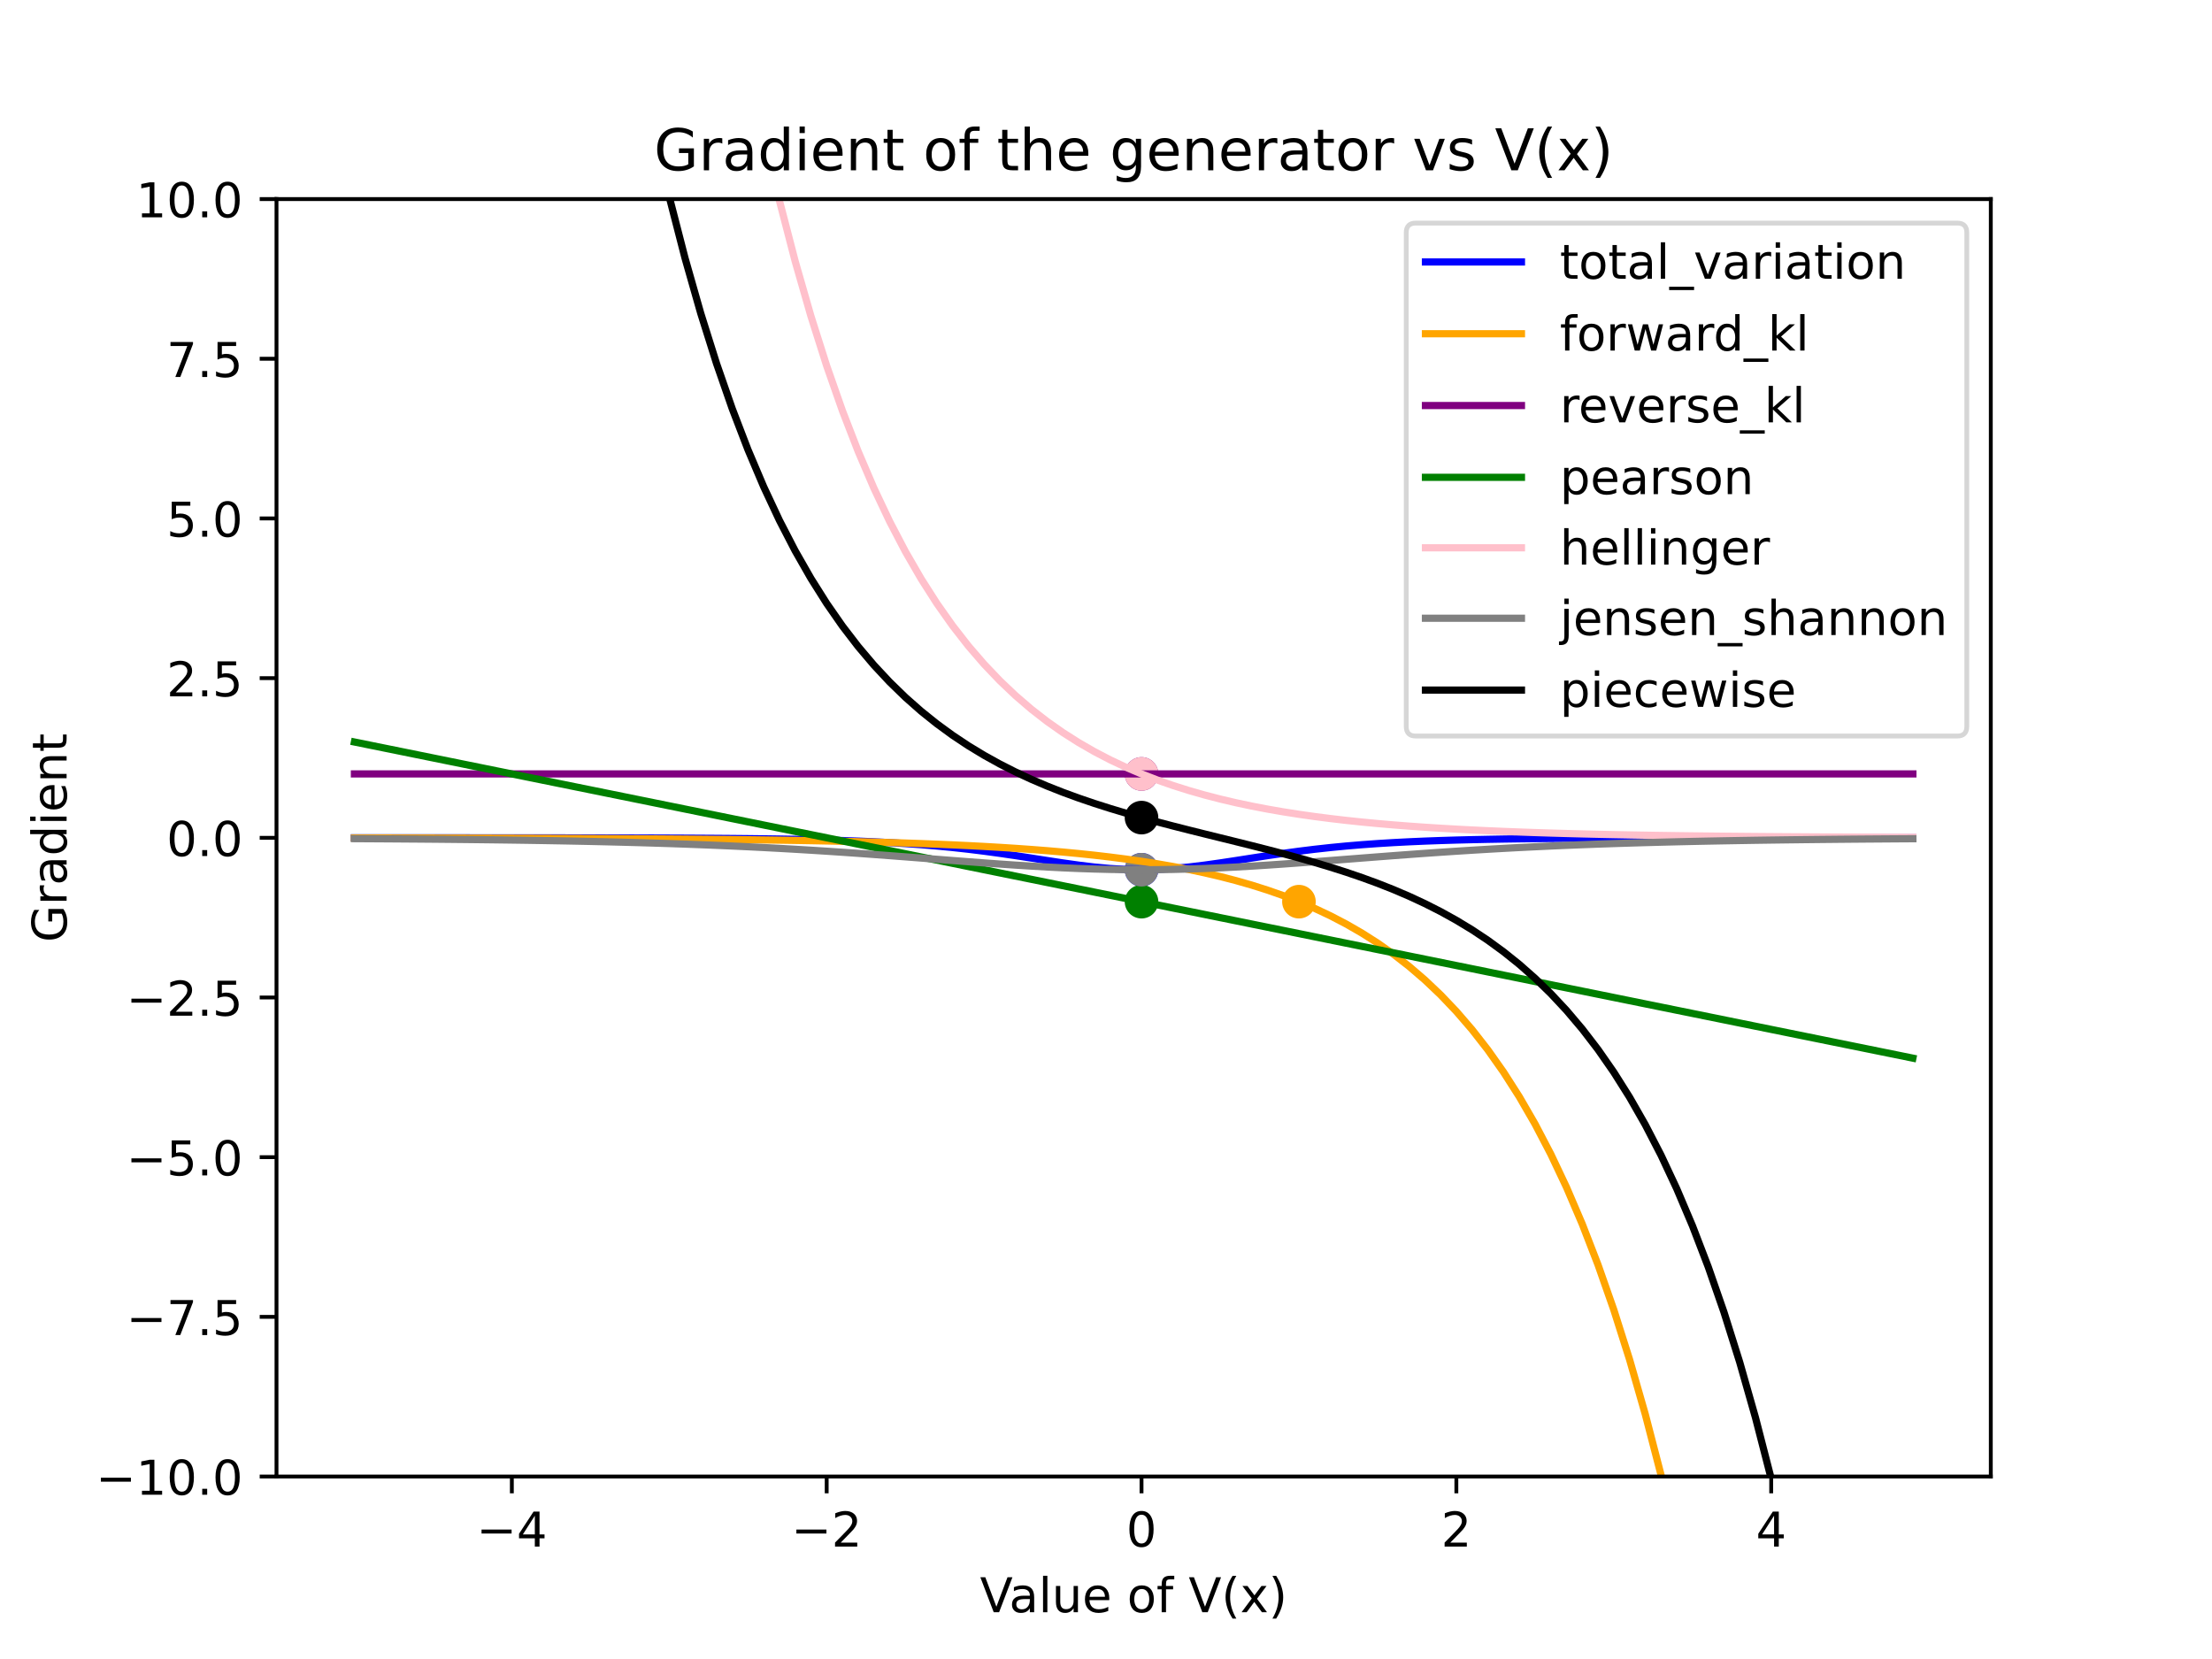 <?xml version="1.0" encoding="utf-8" standalone="no"?>
<!DOCTYPE svg PUBLIC "-//W3C//DTD SVG 1.1//EN"
  "http://www.w3.org/Graphics/SVG/1.1/DTD/svg11.dtd">
<!-- Created with matplotlib (https://matplotlib.org/) -->
<svg height="345.6pt" version="1.1" viewBox="0 0 460.8 345.6" width="460.8pt" xmlns="http://www.w3.org/2000/svg" xmlns:xlink="http://www.w3.org/1999/xlink">
 <defs>
  <style type="text/css">*{stroke-linecap:butt;stroke-linejoin:round;}</style>
 </defs>
 <g id="figure_1">
  <g id="patch_1">
   <path d="M 0 345.6 
L 460.8 345.6 
L 460.8 0 
L 0 0 
z
" style="fill:#ffffff;"/>
  </g>
  <g id="axes_1">
   <g id="patch_2">
    <path d="M 57.6 307.584 
L 414.72 307.584 
L 414.72 41.472 
L 57.6 41.472 
z
" style="fill:#ffffff;"/>
   </g>
   <g id="PathCollection_1">
    <defs>
     <path d="M 0 3 
C 0.796 3 1.559 2.684 2.121 2.121 
C 2.684 1.559 3 0.796 3 0 
C 3 -0.796 2.684 -1.559 2.121 -2.121 
C 1.559 -2.684 0.796 -3 0 -3 
C -0.796 -3 -1.559 -2.684 -2.121 -2.121 
C -2.684 -1.559 -3 -0.796 -3 0 
C -3 0.796 -2.684 1.559 -2.121 2.121 
C -1.559 2.684 -0.796 3 0 3 
z
" id="m83be9d48f9" style="stroke:#0000ff;"/>
    </defs>
    <g clip-path="url(#pe1d9a426d4)">
     <use style="fill:#0000ff;stroke:#0000ff;" x="237.8" xlink:href="#m83be9d48f9" y="181.181"/>
    </g>
   </g>
   <g id="PathCollection_2">
    <defs>
     <path d="M 0 3 
C 0.796 3 1.559 2.684 2.121 2.121 
C 2.684 1.559 3 0.796 3 0 
C 3 -0.796 2.684 -1.559 2.121 -2.121 
C 1.559 -2.684 0.796 -3 0 -3 
C -0.796 -3 -1.559 -2.684 -2.121 -2.121 
C -2.684 -1.559 -3 -0.796 -3 0 
C -3 0.796 -2.684 1.559 -2.121 2.121 
C -1.559 2.684 -0.796 3 0 3 
z
" id="mb6fa2ae5c6" style="stroke:#ffa500;"/>
    </defs>
    <g clip-path="url(#pe1d9a426d4)">
     <use style="fill:#ffa500;stroke:#ffa500;" x="270.593" xlink:href="#mb6fa2ae5c6" y="187.834"/>
    </g>
   </g>
   <g id="PathCollection_3">
    <defs>
     <path d="M 0 3 
C 0.796 3 1.559 2.684 2.121 2.121 
C 2.684 1.559 3 0.796 3 0 
C 3 -0.796 2.684 -1.559 2.121 -2.121 
C 1.559 -2.684 0.796 -3 0 -3 
C -0.796 -3 -1.559 -2.684 -2.121 -2.121 
C -2.684 -1.559 -3 -0.796 -3 0 
C -3 0.796 -2.684 1.559 -2.121 2.121 
C -1.559 2.684 -0.796 3 0 3 
z
" id="m07485fc833" style="stroke:#800080;"/>
    </defs>
    <g clip-path="url(#pe1d9a426d4)">
     <use style="fill:#800080;stroke:#800080;" x="237.8" xlink:href="#m07485fc833" y="161.222"/>
    </g>
   </g>
   <g id="PathCollection_4">
    <defs>
     <path d="M 0 3 
C 0.796 3 1.559 2.684 2.121 2.121 
C 2.684 1.559 3 0.796 3 0 
C 3 -0.796 2.684 -1.559 2.121 -2.121 
C 1.559 -2.684 0.796 -3 0 -3 
C -0.796 -3 -1.559 -2.684 -2.121 -2.121 
C -2.684 -1.559 -3 -0.796 -3 0 
C -3 0.796 -2.684 1.559 -2.121 2.121 
C -1.559 2.684 -0.796 3 0 3 
z
" id="m77c505c5cb" style="stroke:#008000;"/>
    </defs>
    <g clip-path="url(#pe1d9a426d4)">
     <use style="fill:#008000;stroke:#008000;" x="237.8" xlink:href="#m77c505c5cb" y="187.834"/>
    </g>
   </g>
   <g id="PathCollection_5">
    <defs>
     <path d="M 0 3 
C 0.796 3 1.559 2.684 2.121 2.121 
C 2.684 1.559 3 0.796 3 0 
C 3 -0.796 2.684 -1.559 2.121 -2.121 
C 1.559 -2.684 0.796 -3 0 -3 
C -0.796 -3 -1.559 -2.684 -2.121 -2.121 
C -2.684 -1.559 -3 -0.796 -3 0 
C -3 0.796 -2.684 1.559 -2.121 2.121 
C -1.559 2.684 -0.796 3 0 3 
z
" id="me5cc34fbf2" style="stroke:#ffc0cb;"/>
    </defs>
    <g clip-path="url(#pe1d9a426d4)">
     <use style="fill:#ffc0cb;stroke:#ffc0cb;" x="237.8" xlink:href="#me5cc34fbf2" y="161.222"/>
    </g>
   </g>
   <g id="PathCollection_6">
    <defs>
     <path d="M 0 3 
C 0.796 3 1.559 2.684 2.121 2.121 
C 2.684 1.559 3 0.796 3 0 
C 3 -0.796 2.684 -1.559 2.121 -2.121 
C 1.559 -2.684 0.796 -3 0 -3 
C -0.796 -3 -1.559 -2.684 -2.121 -2.121 
C -2.684 -1.559 -3 -0.796 -3 0 
C -3 0.796 -2.684 1.559 -2.121 2.121 
C -1.559 2.684 -0.796 3 0 3 
z
" id="m5d555f913e" style="stroke:#808080;"/>
    </defs>
    <g clip-path="url(#pe1d9a426d4)">
     <use style="fill:#808080;stroke:#808080;" x="237.8" xlink:href="#m5d555f913e" y="181.181"/>
    </g>
   </g>
   <g id="PathCollection_7">
    <defs>
     <path d="M 0 3 
C 0.796 3 1.559 2.684 2.121 2.121 
C 2.684 1.559 3 0.796 3 0 
C 3 -0.796 2.684 -1.559 2.121 -2.121 
C 1.559 -2.684 0.796 -3 0 -3 
C -0.796 -3 -1.559 -2.684 -2.121 -2.121 
C -2.684 -1.559 -3 -0.796 -3 0 
C -3 0.796 -2.684 1.559 -2.121 2.121 
C -1.559 2.684 -0.796 3 0 3 
z
" id="md03f75b740" style="stroke:#000000;"/>
    </defs>
    <g clip-path="url(#pe1d9a426d4)">
     <use style="stroke:#000000;" x="237.8" xlink:href="#md03f75b740" y="170.323"/>
    </g>
   </g>
   <g id="matplotlib.axis_1">
    <g id="xtick_1">
     <g id="line2d_1">
      <defs>
       <path d="M 0 0 
L 0 3.5 
" id="m5b5496ce76" style="stroke:#000000;stroke-width:0.8;"/>
      </defs>
      <g>
       <use style="stroke:#000000;stroke-width:0.8;" x="106.626" xlink:href="#m5b5496ce76" y="307.584"/>
      </g>
     </g>
     <g id="text_1">
      <!-- −4 -->
      <g transform="translate(99.255 322.182)scale(0.1 -0.1)">
       <defs>
        <path d="M 10.594 35.5 
L 73.188 35.5 
L 73.188 27.203 
L 10.594 27.203 
z
" id="DejaVuSans-8722"/>
        <path d="M 37.797 64.312 
L 12.891 25.391 
L 37.797 25.391 
z
M 35.203 72.906 
L 47.609 72.906 
L 47.609 25.391 
L 58.016 25.391 
L 58.016 17.188 
L 47.609 17.188 
L 47.609 0 
L 37.797 0 
L 37.797 17.188 
L 4.891 17.188 
L 4.891 26.703 
z
" id="DejaVuSans-52"/>
       </defs>
       <use xlink:href="#DejaVuSans-8722"/>
       <use x="83.789" xlink:href="#DejaVuSans-52"/>
      </g>
     </g>
    </g>
    <g id="xtick_2">
     <g id="line2d_2">
      <g>
       <use style="stroke:#000000;stroke-width:0.8;" x="172.213" xlink:href="#m5b5496ce76" y="307.584"/>
      </g>
     </g>
     <g id="text_2">
      <!-- −2 -->
      <g transform="translate(164.842 322.182)scale(0.1 -0.1)">
       <defs>
        <path d="M 19.188 8.297 
L 53.609 8.297 
L 53.609 0 
L 7.328 0 
L 7.328 8.297 
Q 12.938 14.109 22.625 23.891 
Q 32.328 33.688 34.812 36.531 
Q 39.547 41.844 41.422 45.531 
Q 43.312 49.219 43.312 52.781 
Q 43.312 58.594 39.234 62.25 
Q 35.156 65.922 28.609 65.922 
Q 23.969 65.922 18.812 64.312 
Q 13.672 62.703 7.812 59.422 
L 7.812 69.391 
Q 13.766 71.781 18.938 73 
Q 24.125 74.219 28.422 74.219 
Q 39.75 74.219 46.484 68.547 
Q 53.219 62.891 53.219 53.422 
Q 53.219 48.922 51.531 44.891 
Q 49.859 40.875 45.406 35.406 
Q 44.188 33.984 37.641 27.219 
Q 31.109 20.453 19.188 8.297 
z
" id="DejaVuSans-50"/>
       </defs>
       <use xlink:href="#DejaVuSans-8722"/>
       <use x="83.789" xlink:href="#DejaVuSans-50"/>
      </g>
     </g>
    </g>
    <g id="xtick_3">
     <g id="line2d_3">
      <g>
       <use style="stroke:#000000;stroke-width:0.8;" x="237.8" xlink:href="#m5b5496ce76" y="307.584"/>
      </g>
     </g>
     <g id="text_3">
      <!-- 0 -->
      <g transform="translate(234.618 322.182)scale(0.1 -0.1)">
       <defs>
        <path d="M 31.781 66.406 
Q 24.172 66.406 20.328 58.906 
Q 16.5 51.422 16.5 36.375 
Q 16.5 21.391 20.328 13.891 
Q 24.172 6.391 31.781 6.391 
Q 39.453 6.391 43.281 13.891 
Q 47.125 21.391 47.125 36.375 
Q 47.125 51.422 43.281 58.906 
Q 39.453 66.406 31.781 66.406 
z
M 31.781 74.219 
Q 44.047 74.219 50.516 64.516 
Q 56.984 54.828 56.984 36.375 
Q 56.984 17.969 50.516 8.266 
Q 44.047 -1.422 31.781 -1.422 
Q 19.531 -1.422 13.062 8.266 
Q 6.594 17.969 6.594 36.375 
Q 6.594 54.828 13.062 64.516 
Q 19.531 74.219 31.781 74.219 
z
" id="DejaVuSans-48"/>
       </defs>
       <use xlink:href="#DejaVuSans-48"/>
      </g>
     </g>
    </g>
    <g id="xtick_4">
     <g id="line2d_4">
      <g>
       <use style="stroke:#000000;stroke-width:0.8;" x="303.386" xlink:href="#m5b5496ce76" y="307.584"/>
      </g>
     </g>
     <g id="text_4">
      <!-- 2 -->
      <g transform="translate(300.205 322.182)scale(0.1 -0.1)">
       <use xlink:href="#DejaVuSans-50"/>
      </g>
     </g>
    </g>
    <g id="xtick_5">
     <g id="line2d_5">
      <g>
       <use style="stroke:#000000;stroke-width:0.8;" x="368.973" xlink:href="#m5b5496ce76" y="307.584"/>
      </g>
     </g>
     <g id="text_5">
      <!-- 4 -->
      <g transform="translate(365.792 322.182)scale(0.1 -0.1)">
       <use xlink:href="#DejaVuSans-52"/>
      </g>
     </g>
    </g>
    <g id="text_6">
     <!-- Value of V(x) -->
     <g transform="translate(204.15 335.861)scale(0.1 -0.1)">
      <defs>
       <path d="M 28.609 0 
L 0.781 72.906 
L 11.078 72.906 
L 34.188 11.531 
L 57.328 72.906 
L 67.578 72.906 
L 39.797 0 
z
" id="DejaVuSans-86"/>
       <path d="M 34.281 27.484 
Q 23.391 27.484 19.188 25 
Q 14.984 22.516 14.984 16.5 
Q 14.984 11.719 18.141 8.906 
Q 21.297 6.109 26.703 6.109 
Q 34.188 6.109 38.703 11.406 
Q 43.219 16.703 43.219 25.484 
L 43.219 27.484 
z
M 52.203 31.203 
L 52.203 0 
L 43.219 0 
L 43.219 8.297 
Q 40.141 3.328 35.547 0.953 
Q 30.953 -1.422 24.312 -1.422 
Q 15.922 -1.422 10.953 3.297 
Q 6 8.016 6 15.922 
Q 6 25.141 12.172 29.828 
Q 18.359 34.516 30.609 34.516 
L 43.219 34.516 
L 43.219 35.406 
Q 43.219 41.609 39.141 45 
Q 35.062 48.391 27.688 48.391 
Q 23 48.391 18.547 47.266 
Q 14.109 46.141 10.016 43.891 
L 10.016 52.203 
Q 14.938 54.109 19.578 55.047 
Q 24.219 56 28.609 56 
Q 40.484 56 46.344 49.844 
Q 52.203 43.703 52.203 31.203 
z
" id="DejaVuSans-97"/>
       <path d="M 9.422 75.984 
L 18.406 75.984 
L 18.406 0 
L 9.422 0 
z
" id="DejaVuSans-108"/>
       <path d="M 8.5 21.578 
L 8.5 54.688 
L 17.484 54.688 
L 17.484 21.922 
Q 17.484 14.156 20.5 10.266 
Q 23.531 6.391 29.594 6.391 
Q 36.859 6.391 41.078 11.031 
Q 45.312 15.672 45.312 23.688 
L 45.312 54.688 
L 54.297 54.688 
L 54.297 0 
L 45.312 0 
L 45.312 8.406 
Q 42.047 3.422 37.719 1 
Q 33.406 -1.422 27.688 -1.422 
Q 18.266 -1.422 13.375 4.438 
Q 8.5 10.297 8.5 21.578 
z
M 31.109 56 
z
" id="DejaVuSans-117"/>
       <path d="M 56.203 29.594 
L 56.203 25.203 
L 14.891 25.203 
Q 15.484 15.922 20.484 11.062 
Q 25.484 6.203 34.422 6.203 
Q 39.594 6.203 44.453 7.469 
Q 49.312 8.734 54.109 11.281 
L 54.109 2.781 
Q 49.266 0.734 44.188 -0.344 
Q 39.109 -1.422 33.891 -1.422 
Q 20.797 -1.422 13.156 6.188 
Q 5.516 13.812 5.516 26.812 
Q 5.516 40.234 12.766 48.109 
Q 20.016 56 32.328 56 
Q 43.359 56 49.781 48.891 
Q 56.203 41.797 56.203 29.594 
z
M 47.219 32.234 
Q 47.125 39.594 43.094 43.984 
Q 39.062 48.391 32.422 48.391 
Q 24.906 48.391 20.391 44.141 
Q 15.875 39.891 15.188 32.172 
z
" id="DejaVuSans-101"/>
       <path id="DejaVuSans-32"/>
       <path d="M 30.609 48.391 
Q 23.391 48.391 19.188 42.75 
Q 14.984 37.109 14.984 27.297 
Q 14.984 17.484 19.156 11.844 
Q 23.344 6.203 30.609 6.203 
Q 37.797 6.203 41.984 11.859 
Q 46.188 17.531 46.188 27.297 
Q 46.188 37.016 41.984 42.703 
Q 37.797 48.391 30.609 48.391 
z
M 30.609 56 
Q 42.328 56 49.016 48.375 
Q 55.719 40.766 55.719 27.297 
Q 55.719 13.875 49.016 6.219 
Q 42.328 -1.422 30.609 -1.422 
Q 18.844 -1.422 12.172 6.219 
Q 5.516 13.875 5.516 27.297 
Q 5.516 40.766 12.172 48.375 
Q 18.844 56 30.609 56 
z
" id="DejaVuSans-111"/>
       <path d="M 37.109 75.984 
L 37.109 68.5 
L 28.516 68.5 
Q 23.688 68.5 21.797 66.547 
Q 19.922 64.594 19.922 59.516 
L 19.922 54.688 
L 34.719 54.688 
L 34.719 47.703 
L 19.922 47.703 
L 19.922 0 
L 10.891 0 
L 10.891 47.703 
L 2.297 47.703 
L 2.297 54.688 
L 10.891 54.688 
L 10.891 58.5 
Q 10.891 67.625 15.141 71.797 
Q 19.391 75.984 28.609 75.984 
z
" id="DejaVuSans-102"/>
       <path d="M 31 75.875 
Q 24.469 64.656 21.281 53.656 
Q 18.109 42.672 18.109 31.391 
Q 18.109 20.125 21.312 9.062 
Q 24.516 -2 31 -13.188 
L 23.188 -13.188 
Q 15.875 -1.703 12.234 9.375 
Q 8.594 20.453 8.594 31.391 
Q 8.594 42.281 12.203 53.312 
Q 15.828 64.359 23.188 75.875 
z
" id="DejaVuSans-40"/>
       <path d="M 54.891 54.688 
L 35.109 28.078 
L 55.906 0 
L 45.312 0 
L 29.391 21.484 
L 13.484 0 
L 2.875 0 
L 24.125 28.609 
L 4.688 54.688 
L 15.281 54.688 
L 29.781 35.203 
L 44.281 54.688 
z
" id="DejaVuSans-120"/>
       <path d="M 8.016 75.875 
L 15.828 75.875 
Q 23.141 64.359 26.781 53.312 
Q 30.422 42.281 30.422 31.391 
Q 30.422 20.453 26.781 9.375 
Q 23.141 -1.703 15.828 -13.188 
L 8.016 -13.188 
Q 14.5 -2 17.703 9.062 
Q 20.906 20.125 20.906 31.391 
Q 20.906 42.672 17.703 53.656 
Q 14.5 64.656 8.016 75.875 
z
" id="DejaVuSans-41"/>
      </defs>
      <use xlink:href="#DejaVuSans-86"/>
      <use x="60.658" xlink:href="#DejaVuSans-97"/>
      <use x="121.938" xlink:href="#DejaVuSans-108"/>
      <use x="149.721" xlink:href="#DejaVuSans-117"/>
      <use x="213.1" xlink:href="#DejaVuSans-101"/>
      <use x="274.623" xlink:href="#DejaVuSans-32"/>
      <use x="306.41" xlink:href="#DejaVuSans-111"/>
      <use x="367.592" xlink:href="#DejaVuSans-102"/>
      <use x="402.797" xlink:href="#DejaVuSans-32"/>
      <use x="434.584" xlink:href="#DejaVuSans-86"/>
      <use x="502.992" xlink:href="#DejaVuSans-40"/>
      <use x="542.006" xlink:href="#DejaVuSans-120"/>
      <use x="601.186" xlink:href="#DejaVuSans-41"/>
     </g>
    </g>
   </g>
   <g id="matplotlib.axis_2">
    <g id="ytick_1">
     <g id="line2d_6">
      <defs>
       <path d="M 0 0 
L -3.5 0 
" id="me08cd7f815" style="stroke:#000000;stroke-width:0.8;"/>
      </defs>
      <g>
       <use style="stroke:#000000;stroke-width:0.8;" x="57.6" xlink:href="#me08cd7f815" y="307.584"/>
      </g>
     </g>
     <g id="text_7">
      <!-- −10.0 -->
      <g transform="translate(19.955 311.383)scale(0.1 -0.1)">
       <defs>
        <path d="M 12.406 8.297 
L 28.516 8.297 
L 28.516 63.922 
L 10.984 60.406 
L 10.984 69.391 
L 28.422 72.906 
L 38.281 72.906 
L 38.281 8.297 
L 54.391 8.297 
L 54.391 0 
L 12.406 0 
z
" id="DejaVuSans-49"/>
        <path d="M 10.688 12.406 
L 21 12.406 
L 21 0 
L 10.688 0 
z
" id="DejaVuSans-46"/>
       </defs>
       <use xlink:href="#DejaVuSans-8722"/>
       <use x="83.789" xlink:href="#DejaVuSans-49"/>
       <use x="147.412" xlink:href="#DejaVuSans-48"/>
       <use x="211.035" xlink:href="#DejaVuSans-46"/>
       <use x="242.822" xlink:href="#DejaVuSans-48"/>
      </g>
     </g>
    </g>
    <g id="ytick_2">
     <g id="line2d_7">
      <g>
       <use style="stroke:#000000;stroke-width:0.8;" x="57.6" xlink:href="#me08cd7f815" y="274.32"/>
      </g>
     </g>
     <g id="text_8">
      <!-- −7.5 -->
      <g transform="translate(26.317 278.119)scale(0.1 -0.1)">
       <defs>
        <path d="M 8.203 72.906 
L 55.078 72.906 
L 55.078 68.703 
L 28.609 0 
L 18.312 0 
L 43.219 64.594 
L 8.203 64.594 
z
" id="DejaVuSans-55"/>
        <path d="M 10.797 72.906 
L 49.516 72.906 
L 49.516 64.594 
L 19.828 64.594 
L 19.828 46.734 
Q 21.969 47.469 24.109 47.828 
Q 26.266 48.188 28.422 48.188 
Q 40.625 48.188 47.75 41.5 
Q 54.891 34.812 54.891 23.391 
Q 54.891 11.625 47.562 5.094 
Q 40.234 -1.422 26.906 -1.422 
Q 22.312 -1.422 17.547 -0.641 
Q 12.797 0.141 7.719 1.703 
L 7.719 11.625 
Q 12.109 9.234 16.797 8.062 
Q 21.484 6.891 26.703 6.891 
Q 35.156 6.891 40.078 11.328 
Q 45.016 15.766 45.016 23.391 
Q 45.016 31 40.078 35.438 
Q 35.156 39.891 26.703 39.891 
Q 22.75 39.891 18.812 39.016 
Q 14.891 38.141 10.797 36.281 
z
" id="DejaVuSans-53"/>
       </defs>
       <use xlink:href="#DejaVuSans-8722"/>
       <use x="83.789" xlink:href="#DejaVuSans-55"/>
       <use x="147.412" xlink:href="#DejaVuSans-46"/>
       <use x="179.199" xlink:href="#DejaVuSans-53"/>
      </g>
     </g>
    </g>
    <g id="ytick_3">
     <g id="line2d_8">
      <g>
       <use style="stroke:#000000;stroke-width:0.8;" x="57.6" xlink:href="#me08cd7f815" y="241.056"/>
      </g>
     </g>
     <g id="text_9">
      <!-- −5.0 -->
      <g transform="translate(26.317 244.855)scale(0.1 -0.1)">
       <use xlink:href="#DejaVuSans-8722"/>
       <use x="83.789" xlink:href="#DejaVuSans-53"/>
       <use x="147.412" xlink:href="#DejaVuSans-46"/>
       <use x="179.199" xlink:href="#DejaVuSans-48"/>
      </g>
     </g>
    </g>
    <g id="ytick_4">
     <g id="line2d_9">
      <g>
       <use style="stroke:#000000;stroke-width:0.8;" x="57.6" xlink:href="#me08cd7f815" y="207.792"/>
      </g>
     </g>
     <g id="text_10">
      <!-- −2.5 -->
      <g transform="translate(26.317 211.591)scale(0.1 -0.1)">
       <use xlink:href="#DejaVuSans-8722"/>
       <use x="83.789" xlink:href="#DejaVuSans-50"/>
       <use x="147.412" xlink:href="#DejaVuSans-46"/>
       <use x="179.199" xlink:href="#DejaVuSans-53"/>
      </g>
     </g>
    </g>
    <g id="ytick_5">
     <g id="line2d_10">
      <g>
       <use style="stroke:#000000;stroke-width:0.8;" x="57.6" xlink:href="#me08cd7f815" y="174.528"/>
      </g>
     </g>
     <g id="text_11">
      <!-- 0.0 -->
      <g transform="translate(34.697 178.327)scale(0.1 -0.1)">
       <use xlink:href="#DejaVuSans-48"/>
       <use x="63.623" xlink:href="#DejaVuSans-46"/>
       <use x="95.41" xlink:href="#DejaVuSans-48"/>
      </g>
     </g>
    </g>
    <g id="ytick_6">
     <g id="line2d_11">
      <g>
       <use style="stroke:#000000;stroke-width:0.8;" x="57.6" xlink:href="#me08cd7f815" y="141.264"/>
      </g>
     </g>
     <g id="text_12">
      <!-- 2.5 -->
      <g transform="translate(34.697 145.063)scale(0.1 -0.1)">
       <use xlink:href="#DejaVuSans-50"/>
       <use x="63.623" xlink:href="#DejaVuSans-46"/>
       <use x="95.41" xlink:href="#DejaVuSans-53"/>
      </g>
     </g>
    </g>
    <g id="ytick_7">
     <g id="line2d_12">
      <g>
       <use style="stroke:#000000;stroke-width:0.8;" x="57.6" xlink:href="#me08cd7f815" y="108"/>
      </g>
     </g>
     <g id="text_13">
      <!-- 5.0 -->
      <g transform="translate(34.697 111.799)scale(0.1 -0.1)">
       <use xlink:href="#DejaVuSans-53"/>
       <use x="63.623" xlink:href="#DejaVuSans-46"/>
       <use x="95.41" xlink:href="#DejaVuSans-48"/>
      </g>
     </g>
    </g>
    <g id="ytick_8">
     <g id="line2d_13">
      <g>
       <use style="stroke:#000000;stroke-width:0.8;" x="57.6" xlink:href="#me08cd7f815" y="74.736"/>
      </g>
     </g>
     <g id="text_14">
      <!-- 7.5 -->
      <g transform="translate(34.697 78.535)scale(0.1 -0.1)">
       <use xlink:href="#DejaVuSans-55"/>
       <use x="63.623" xlink:href="#DejaVuSans-46"/>
       <use x="95.41" xlink:href="#DejaVuSans-53"/>
      </g>
     </g>
    </g>
    <g id="ytick_9">
     <g id="line2d_14">
      <g>
       <use style="stroke:#000000;stroke-width:0.8;" x="57.6" xlink:href="#me08cd7f815" y="41.472"/>
      </g>
     </g>
     <g id="text_15">
      <!-- 10.0 -->
      <g transform="translate(28.334 45.271)scale(0.1 -0.1)">
       <use xlink:href="#DejaVuSans-49"/>
       <use x="63.623" xlink:href="#DejaVuSans-48"/>
       <use x="127.246" xlink:href="#DejaVuSans-46"/>
       <use x="159.033" xlink:href="#DejaVuSans-48"/>
      </g>
     </g>
    </g>
    <g id="text_16">
     <!-- Gradient -->
     <g transform="translate(13.875 196.291)rotate(-90)scale(0.1 -0.1)">
      <defs>
       <path d="M 59.516 10.406 
L 59.516 29.984 
L 43.406 29.984 
L 43.406 38.094 
L 69.281 38.094 
L 69.281 6.781 
Q 63.578 2.734 56.688 0.656 
Q 49.812 -1.422 42 -1.422 
Q 24.906 -1.422 15.25 8.562 
Q 5.609 18.562 5.609 36.375 
Q 5.609 54.25 15.25 64.234 
Q 24.906 74.219 42 74.219 
Q 49.125 74.219 55.547 72.453 
Q 61.969 70.703 67.391 67.281 
L 67.391 56.781 
Q 61.922 61.422 55.766 63.766 
Q 49.609 66.109 42.828 66.109 
Q 29.438 66.109 22.719 58.641 
Q 16.016 51.172 16.016 36.375 
Q 16.016 21.625 22.719 14.156 
Q 29.438 6.688 42.828 6.688 
Q 48.047 6.688 52.141 7.594 
Q 56.25 8.5 59.516 10.406 
z
" id="DejaVuSans-71"/>
       <path d="M 41.109 46.297 
Q 39.594 47.172 37.812 47.578 
Q 36.031 48 33.891 48 
Q 26.266 48 22.188 43.047 
Q 18.109 38.094 18.109 28.812 
L 18.109 0 
L 9.078 0 
L 9.078 54.688 
L 18.109 54.688 
L 18.109 46.188 
Q 20.953 51.172 25.484 53.578 
Q 30.031 56 36.531 56 
Q 37.453 56 38.578 55.875 
Q 39.703 55.766 41.062 55.516 
z
" id="DejaVuSans-114"/>
       <path d="M 45.406 46.391 
L 45.406 75.984 
L 54.391 75.984 
L 54.391 0 
L 45.406 0 
L 45.406 8.203 
Q 42.578 3.328 38.25 0.953 
Q 33.938 -1.422 27.875 -1.422 
Q 17.969 -1.422 11.734 6.484 
Q 5.516 14.406 5.516 27.297 
Q 5.516 40.188 11.734 48.094 
Q 17.969 56 27.875 56 
Q 33.938 56 38.25 53.625 
Q 42.578 51.266 45.406 46.391 
z
M 14.797 27.297 
Q 14.797 17.391 18.875 11.75 
Q 22.953 6.109 30.078 6.109 
Q 37.203 6.109 41.297 11.75 
Q 45.406 17.391 45.406 27.297 
Q 45.406 37.203 41.297 42.844 
Q 37.203 48.484 30.078 48.484 
Q 22.953 48.484 18.875 42.844 
Q 14.797 37.203 14.797 27.297 
z
" id="DejaVuSans-100"/>
       <path d="M 9.422 54.688 
L 18.406 54.688 
L 18.406 0 
L 9.422 0 
z
M 9.422 75.984 
L 18.406 75.984 
L 18.406 64.594 
L 9.422 64.594 
z
" id="DejaVuSans-105"/>
       <path d="M 54.891 33.016 
L 54.891 0 
L 45.906 0 
L 45.906 32.719 
Q 45.906 40.484 42.875 44.328 
Q 39.844 48.188 33.797 48.188 
Q 26.516 48.188 22.312 43.547 
Q 18.109 38.922 18.109 30.906 
L 18.109 0 
L 9.078 0 
L 9.078 54.688 
L 18.109 54.688 
L 18.109 46.188 
Q 21.344 51.125 25.703 53.562 
Q 30.078 56 35.797 56 
Q 45.219 56 50.047 50.172 
Q 54.891 44.344 54.891 33.016 
z
" id="DejaVuSans-110"/>
       <path d="M 18.312 70.219 
L 18.312 54.688 
L 36.812 54.688 
L 36.812 47.703 
L 18.312 47.703 
L 18.312 18.016 
Q 18.312 11.328 20.141 9.422 
Q 21.969 7.516 27.594 7.516 
L 36.812 7.516 
L 36.812 0 
L 27.594 0 
Q 17.188 0 13.234 3.875 
Q 9.281 7.766 9.281 18.016 
L 9.281 47.703 
L 2.688 47.703 
L 2.688 54.688 
L 9.281 54.688 
L 9.281 70.219 
z
" id="DejaVuSans-116"/>
      </defs>
      <use xlink:href="#DejaVuSans-71"/>
      <use x="77.49" xlink:href="#DejaVuSans-114"/>
      <use x="118.604" xlink:href="#DejaVuSans-97"/>
      <use x="179.883" xlink:href="#DejaVuSans-100"/>
      <use x="243.359" xlink:href="#DejaVuSans-105"/>
      <use x="271.143" xlink:href="#DejaVuSans-101"/>
      <use x="332.666" xlink:href="#DejaVuSans-110"/>
      <use x="396.045" xlink:href="#DejaVuSans-116"/>
     </g>
    </g>
   </g>
   <g id="line2d_15">
    <path clip-path="url(#pe1d9a426d4)" d="M 73.833 174.529 
L 77.112 174.529 
L 80.391 174.53 
L 83.671 174.53 
L 86.95 174.531 
L 90.229 174.531 
L 93.509 174.532 
L 96.788 174.533 
L 100.067 174.534 
L 103.347 174.535 
L 106.626 174.537 
L 109.905 174.539 
L 113.185 174.541 
L 116.464 174.544 
L 119.743 174.548 
L 123.023 174.552 
L 126.302 174.558 
L 129.581 174.564 
L 132.861 174.572 
L 136.14 174.582 
L 139.42 174.594 
L 142.699 174.608 
L 145.978 174.626 
L 149.258 174.647 
L 152.537 174.673 
L 155.816 174.705 
L 159.096 174.743 
L 162.375 174.79 
L 165.654 174.847 
L 168.934 174.915 
L 172.213 174.998 
L 175.492 175.098 
L 178.772 175.217 
L 182.051 175.36 
L 185.33 175.529 
L 188.61 175.73 
L 191.889 175.966 
L 195.168 176.241 
L 198.448 176.557 
L 201.727 176.918 
L 205.006 177.322 
L 208.286 177.767 
L 211.565 178.247 
L 214.844 178.751 
L 218.124 179.262 
L 221.403 179.76 
L 224.682 180.22 
L 227.962 180.616 
L 231.241 180.922 
L 234.52 181.115 
L 237.8 181.181 
L 241.079 181.115 
L 244.358 180.922 
L 247.638 180.616 
L 250.917 180.22 
L 254.196 179.76 
L 257.476 179.262 
L 260.755 178.751 
L 264.034 178.247 
L 267.314 177.767 
L 270.593 177.322 
L 273.872 176.918 
L 277.152 176.557 
L 280.431 176.241 
L 283.71 175.966 
L 286.99 175.73 
L 290.269 175.529 
L 293.548 175.36 
L 296.828 175.217 
L 300.107 175.098 
L 303.386 174.998 
L 306.666 174.915 
L 309.945 174.847 
L 313.224 174.79 
L 316.504 174.743 
L 319.783 174.705 
L 323.062 174.673 
L 326.342 174.647 
L 329.621 174.626 
L 332.9 174.608 
L 336.18 174.594 
L 339.459 174.582 
L 342.739 174.572 
L 346.018 174.564 
L 349.297 174.558 
L 352.577 174.552 
L 355.856 174.548 
L 359.135 174.544 
L 362.415 174.541 
L 365.694 174.539 
L 368.973 174.537 
L 372.253 174.535 
L 375.532 174.534 
L 378.811 174.533 
L 382.091 174.532 
L 385.37 174.531 
L 388.649 174.531 
L 391.929 174.53 
L 395.208 174.53 
L 398.487 174.529 
" style="fill:none;stroke:#0000ff;stroke-linecap:square;stroke-width:1.5;"/>
   </g>
   <g id="line2d_16">
    <path clip-path="url(#pe1d9a426d4)" d="M 73.833 174.561 
L 77.112 174.564 
L 80.391 174.568 
L 83.671 174.573 
L 86.95 174.577 
L 90.229 174.582 
L 93.509 174.588 
L 96.788 174.594 
L 100.067 174.601 
L 103.347 174.609 
L 106.626 174.618 
L 109.905 174.627 
L 113.185 174.638 
L 116.464 174.649 
L 119.743 174.662 
L 123.023 174.676 
L 126.302 174.691 
L 129.581 174.709 
L 132.861 174.728 
L 136.14 174.749 
L 139.42 174.772 
L 142.699 174.797 
L 145.978 174.826 
L 149.258 174.857 
L 152.537 174.892 
L 155.816 174.93 
L 159.096 174.972 
L 162.375 175.019 
L 165.654 175.07 
L 168.934 175.127 
L 172.213 175.19 
L 175.492 175.26 
L 178.772 175.337 
L 182.051 175.422 
L 185.33 175.516 
L 188.61 175.62 
L 191.889 175.735 
L 195.168 175.862 
L 198.448 176.002 
L 201.727 176.157 
L 205.006 176.329 
L 208.286 176.518 
L 211.565 176.727 
L 214.844 176.959 
L 218.124 177.214 
L 221.403 177.497 
L 224.682 177.809 
L 227.962 178.154 
L 231.241 178.536 
L 234.52 178.957 
L 237.8 179.423 
L 241.079 179.938 
L 244.358 180.507 
L 247.638 181.135 
L 250.917 181.83 
L 254.196 182.598 
L 257.476 183.447 
L 260.755 184.385 
L 264.034 185.422 
L 267.314 186.567 
L 270.593 187.834 
L 273.872 189.233 
L 277.152 190.779 
L 280.431 192.489 
L 283.71 194.378 
L 286.99 196.465 
L 290.269 198.772 
L 293.548 201.322 
L 296.828 204.14 
L 300.107 207.254 
L 303.386 210.696 
L 306.666 214.5 
L 309.945 218.704 
L 313.224 223.35 
L 316.504 228.485 
L 319.783 234.16 
L 323.062 240.431 
L 326.342 247.362 
L 329.621 255.022 
L 332.9 263.488 
L 336.18 272.844 
L 339.459 283.184 
L 342.739 294.611 
L 346.018 307.24 
L 349.297 321.198 
L 352.577 336.623 
L 354.496 346.6 
" style="fill:none;stroke:#ffa500;stroke-linecap:square;stroke-width:1.5;"/>
   </g>
   <g id="line2d_17">
    <path clip-path="url(#pe1d9a426d4)" d="M 73.833 161.222 
L 77.112 161.222 
L 80.391 161.222 
L 83.671 161.222 
L 86.95 161.222 
L 90.229 161.222 
L 93.509 161.222 
L 96.788 161.222 
L 100.067 161.222 
L 103.347 161.222 
L 106.626 161.222 
L 109.905 161.222 
L 113.185 161.222 
L 116.464 161.222 
L 119.743 161.222 
L 123.023 161.222 
L 126.302 161.222 
L 129.581 161.222 
L 132.861 161.222 
L 136.14 161.222 
L 139.42 161.222 
L 142.699 161.222 
L 145.978 161.222 
L 149.258 161.222 
L 152.537 161.222 
L 155.816 161.222 
L 159.096 161.222 
L 162.375 161.222 
L 165.654 161.222 
L 168.934 161.222 
L 172.213 161.222 
L 175.492 161.222 
L 178.772 161.222 
L 182.051 161.222 
L 185.33 161.222 
L 188.61 161.222 
L 191.889 161.222 
L 195.168 161.222 
L 198.448 161.222 
L 201.727 161.222 
L 205.006 161.222 
L 208.286 161.222 
L 211.565 161.222 
L 214.844 161.222 
L 218.124 161.222 
L 221.403 161.222 
L 224.682 161.222 
L 227.962 161.222 
L 231.241 161.222 
L 234.52 161.222 
L 237.8 161.222 
L 241.079 161.222 
L 244.358 161.222 
L 247.638 161.222 
L 250.917 161.222 
L 254.196 161.222 
L 257.476 161.222 
L 260.755 161.222 
L 264.034 161.222 
L 267.314 161.222 
L 270.593 161.222 
L 273.872 161.222 
L 277.152 161.222 
L 280.431 161.222 
L 283.71 161.222 
L 286.99 161.222 
L 290.269 161.222 
L 293.548 161.222 
L 296.828 161.222 
L 300.107 161.222 
L 303.386 161.222 
L 306.666 161.222 
L 309.945 161.222 
L 313.224 161.222 
L 316.504 161.222 
L 319.783 161.222 
L 323.062 161.222 
L 326.342 161.222 
L 329.621 161.222 
L 332.9 161.222 
L 336.18 161.222 
L 339.459 161.222 
L 342.739 161.222 
L 346.018 161.222 
L 349.297 161.222 
L 352.577 161.222 
L 355.856 161.222 
L 359.135 161.222 
L 362.415 161.222 
L 365.694 161.222 
L 368.973 161.222 
L 372.253 161.222 
L 375.532 161.222 
L 378.811 161.222 
L 382.091 161.222 
L 385.37 161.222 
L 388.649 161.222 
L 391.929 161.222 
L 395.208 161.222 
L 398.487 161.222 
" style="fill:none;stroke:#800080;stroke-linecap:square;stroke-width:1.5;"/>
   </g>
   <g id="line2d_18">
    <path clip-path="url(#pe1d9a426d4)" d="M 73.833 154.57 
L 77.112 155.235 
L 80.391 155.9 
L 83.671 156.565 
L 86.95 157.231 
L 90.229 157.896 
L 93.509 158.561 
L 96.788 159.227 
L 100.067 159.892 
L 103.347 160.557 
L 106.626 161.222 
L 109.905 161.888 
L 113.185 162.553 
L 116.464 163.218 
L 119.743 163.884 
L 123.023 164.549 
L 126.302 165.214 
L 129.581 165.879 
L 132.861 166.545 
L 136.14 167.21 
L 139.42 167.875 
L 142.699 168.54 
L 145.978 169.206 
L 149.258 169.871 
L 152.537 170.536 
L 155.816 171.202 
L 159.096 171.867 
L 162.375 172.532 
L 165.654 173.197 
L 168.934 173.863 
L 172.213 174.528 
L 175.492 175.193 
L 178.772 175.859 
L 182.051 176.524 
L 185.33 177.189 
L 188.61 177.854 
L 191.889 178.52 
L 195.168 179.185 
L 198.448 179.85 
L 201.727 180.516 
L 205.006 181.181 
L 208.286 181.846 
L 211.565 182.511 
L 214.844 183.177 
L 218.124 183.842 
L 221.403 184.507 
L 224.682 185.172 
L 227.962 185.838 
L 231.241 186.503 
L 234.52 187.168 
L 237.8 187.834 
L 241.079 188.499 
L 244.358 189.164 
L 247.638 189.829 
L 250.917 190.495 
L 254.196 191.16 
L 257.476 191.825 
L 260.755 192.491 
L 264.034 193.156 
L 267.314 193.821 
L 270.593 194.486 
L 273.872 195.152 
L 277.152 195.817 
L 280.431 196.482 
L 283.71 197.148 
L 286.99 197.813 
L 290.269 198.478 
L 293.548 199.143 
L 296.828 199.809 
L 300.107 200.474 
L 303.386 201.139 
L 306.666 201.804 
L 309.945 202.47 
L 313.224 203.135 
L 316.504 203.8 
L 319.783 204.466 
L 323.062 205.131 
L 326.342 205.796 
L 329.621 206.461 
L 332.9 207.127 
L 336.18 207.792 
L 339.459 208.457 
L 342.739 209.123 
L 346.018 209.788 
L 349.297 210.453 
L 352.577 211.118 
L 355.856 211.784 
L 359.135 212.449 
L 362.415 213.114 
L 365.694 213.78 
L 368.973 214.445 
L 372.253 215.11 
L 375.532 215.775 
L 378.811 216.441 
L 382.091 217.106 
L 385.37 217.771 
L 388.649 218.436 
L 391.929 219.102 
L 395.208 219.767 
L 398.487 220.432 
" style="fill:none;stroke:#008000;stroke-linecap:square;stroke-width:1.5;"/>
   </g>
   <g id="line2d_19">
    <path clip-path="url(#pe1d9a426d4)" d="M 153.232 -1 
L 155.816 12.433 
L 159.096 27.858 
L 162.375 41.816 
L 165.654 54.445 
L 168.934 65.872 
L 172.213 76.212 
L 175.492 85.568 
L 178.772 94.034 
L 182.051 101.694 
L 185.33 108.625 
L 188.61 114.896 
L 191.889 120.571 
L 195.168 125.706 
L 198.448 130.352 
L 201.727 134.556 
L 205.006 138.36 
L 208.286 141.802 
L 211.565 144.916 
L 214.844 147.734 
L 218.124 150.284 
L 221.403 152.591 
L 224.682 154.678 
L 227.962 156.567 
L 231.241 158.277 
L 234.52 159.823 
L 237.8 161.222 
L 241.079 162.489 
L 244.358 163.634 
L 247.638 164.671 
L 250.917 165.609 
L 254.196 166.458 
L 257.476 167.226 
L 260.755 167.921 
L 264.034 168.549 
L 267.314 169.118 
L 270.593 169.633 
L 273.872 170.099 
L 277.152 170.52 
L 280.431 170.902 
L 283.71 171.247 
L 286.99 171.559 
L 290.269 171.842 
L 293.548 172.097 
L 296.828 172.329 
L 300.107 172.538 
L 303.386 172.727 
L 306.666 172.899 
L 309.945 173.054 
L 313.224 173.194 
L 316.504 173.321 
L 319.783 173.436 
L 323.062 173.54 
L 326.342 173.634 
L 329.621 173.719 
L 332.9 173.796 
L 336.18 173.866 
L 339.459 173.929 
L 342.739 173.986 
L 346.018 174.037 
L 349.297 174.084 
L 352.577 174.126 
L 355.856 174.164 
L 359.135 174.199 
L 362.415 174.23 
L 365.694 174.259 
L 368.973 174.284 
L 372.253 174.307 
L 375.532 174.328 
L 378.811 174.347 
L 382.091 174.365 
L 385.37 174.38 
L 388.649 174.394 
L 391.929 174.407 
L 395.208 174.418 
L 398.487 174.429 
" style="fill:none;stroke:#ffc0cb;stroke-linecap:square;stroke-width:1.5;"/>
   </g>
   <g id="line2d_20">
    <path clip-path="url(#pe1d9a426d4)" d="M 73.833 174.705 
L 77.112 174.723 
L 80.391 174.743 
L 83.671 174.766 
L 86.95 174.79 
L 90.229 174.817 
L 93.509 174.847 
L 96.788 174.879 
L 100.067 174.915 
L 103.347 174.955 
L 106.626 174.998 
L 109.905 175.045 
L 113.185 175.098 
L 116.464 175.155 
L 119.743 175.217 
L 123.023 175.285 
L 126.302 175.36 
L 129.581 175.441 
L 132.861 175.529 
L 136.14 175.626 
L 139.42 175.73 
L 142.699 175.843 
L 145.978 175.966 
L 149.258 176.098 
L 152.537 176.241 
L 155.816 176.394 
L 159.096 176.557 
L 162.375 176.732 
L 165.654 176.918 
L 168.934 177.114 
L 172.213 177.322 
L 175.492 177.54 
L 178.772 177.767 
L 182.051 178.004 
L 185.33 178.247 
L 188.61 178.497 
L 191.889 178.751 
L 195.168 179.007 
L 198.448 179.262 
L 201.727 179.514 
L 205.006 179.76 
L 208.286 179.997 
L 211.565 180.22 
L 214.844 180.428 
L 218.124 180.616 
L 221.403 180.782 
L 224.682 180.922 
L 227.962 181.033 
L 231.241 181.115 
L 234.52 181.164 
L 237.8 181.181 
L 241.079 181.164 
L 244.358 181.115 
L 247.638 181.033 
L 250.917 180.922 
L 254.196 180.782 
L 257.476 180.616 
L 260.755 180.428 
L 264.034 180.22 
L 267.314 179.997 
L 270.593 179.76 
L 273.872 179.514 
L 277.152 179.262 
L 280.431 179.007 
L 283.71 178.751 
L 286.99 178.497 
L 290.269 178.247 
L 293.548 178.004 
L 296.828 177.767 
L 300.107 177.54 
L 303.386 177.322 
L 306.666 177.114 
L 309.945 176.918 
L 313.224 176.732 
L 316.504 176.557 
L 319.783 176.394 
L 323.062 176.241 
L 326.342 176.098 
L 329.621 175.966 
L 332.9 175.843 
L 336.18 175.73 
L 339.459 175.626 
L 342.739 175.529 
L 346.018 175.441 
L 349.297 175.36 
L 352.577 175.285 
L 355.856 175.217 
L 359.135 175.155 
L 362.415 175.098 
L 365.694 175.045 
L 368.973 174.998 
L 372.253 174.955 
L 375.532 174.915 
L 378.811 174.879 
L 382.091 174.847 
L 385.37 174.817 
L 388.649 174.79 
L 391.929 174.766 
L 395.208 174.743 
L 398.487 174.723 
" style="fill:none;stroke:#808080;stroke-linecap:square;stroke-width:1.5;"/>
   </g>
   <g id="line2d_21">
    <path clip-path="url(#pe1d9a426d4)" d="M 130.49 -1 
L 132.861 11.418 
L 136.14 26.96 
L 139.42 41.025 
L 142.699 53.754 
L 145.978 65.274 
L 149.258 75.701 
L 152.537 85.138 
L 155.816 93.681 
L 159.096 101.415 
L 162.375 108.417 
L 165.654 114.758 
L 168.934 120.5 
L 172.213 125.701 
L 175.492 130.414 
L 178.772 134.685 
L 182.051 138.558 
L 185.33 142.071 
L 188.61 145.258 
L 191.889 148.153 
L 195.168 150.784 
L 198.448 153.177 
L 201.727 155.357 
L 205.006 157.344 
L 208.286 159.16 
L 211.565 160.822 
L 214.844 162.346 
L 218.124 163.749 
L 221.403 165.044 
L 224.682 166.244 
L 227.962 167.361 
L 231.241 168.406 
L 234.52 169.39 
L 237.8 170.323 
L 241.079 171.213 
L 244.358 172.07 
L 247.638 172.903 
L 250.917 173.72 
L 254.196 174.528 
L 257.476 175.336 
L 260.755 176.153 
L 264.034 176.986 
L 267.314 177.843 
L 270.593 178.733 
L 273.872 179.666 
L 277.152 180.65 
L 280.431 181.695 
L 283.71 182.812 
L 286.99 184.012 
L 290.269 185.307 
L 293.548 186.71 
L 296.828 188.234 
L 300.107 189.896 
L 303.386 191.712 
L 306.666 193.699 
L 309.945 195.879 
L 313.224 198.272 
L 316.504 200.903 
L 319.783 203.798 
L 323.062 206.985 
L 326.342 210.498 
L 329.621 214.371 
L 332.9 218.642 
L 336.18 223.355 
L 339.459 228.556 
L 342.739 234.298 
L 346.018 240.639 
L 349.297 247.641 
L 352.577 255.375 
L 355.856 263.918 
L 359.135 273.355 
L 362.415 283.782 
L 365.694 295.302 
L 368.973 308.031 
L 372.253 322.096 
L 375.532 337.638 
L 377.243 346.6 
" style="fill:none;stroke:#000000;stroke-linecap:square;stroke-width:1.5;"/>
   </g>
   <g id="patch_3">
    <path d="M 57.6 307.584 
L 57.6 41.472 
" style="fill:none;stroke:#000000;stroke-linecap:square;stroke-linejoin:miter;stroke-width:0.8;"/>
   </g>
   <g id="patch_4">
    <path d="M 414.72 307.584 
L 414.72 41.472 
" style="fill:none;stroke:#000000;stroke-linecap:square;stroke-linejoin:miter;stroke-width:0.8;"/>
   </g>
   <g id="patch_5">
    <path d="M 57.6 307.584 
L 414.72 307.584 
" style="fill:none;stroke:#000000;stroke-linecap:square;stroke-linejoin:miter;stroke-width:0.8;"/>
   </g>
   <g id="patch_6">
    <path d="M 57.6 41.472 
L 414.72 41.472 
" style="fill:none;stroke:#000000;stroke-linecap:square;stroke-linejoin:miter;stroke-width:0.8;"/>
   </g>
   <g id="text_17">
    <!-- Gradient of the generator vs V(x) -->
    <g transform="translate(136.238 35.472)scale(0.12 -0.12)">
     <defs>
      <path d="M 54.891 33.016 
L 54.891 0 
L 45.906 0 
L 45.906 32.719 
Q 45.906 40.484 42.875 44.328 
Q 39.844 48.188 33.797 48.188 
Q 26.516 48.188 22.312 43.547 
Q 18.109 38.922 18.109 30.906 
L 18.109 0 
L 9.078 0 
L 9.078 75.984 
L 18.109 75.984 
L 18.109 46.188 
Q 21.344 51.125 25.703 53.562 
Q 30.078 56 35.797 56 
Q 45.219 56 50.047 50.172 
Q 54.891 44.344 54.891 33.016 
z
" id="DejaVuSans-104"/>
      <path d="M 45.406 27.984 
Q 45.406 37.75 41.375 43.109 
Q 37.359 48.484 30.078 48.484 
Q 22.859 48.484 18.828 43.109 
Q 14.797 37.75 14.797 27.984 
Q 14.797 18.266 18.828 12.891 
Q 22.859 7.516 30.078 7.516 
Q 37.359 7.516 41.375 12.891 
Q 45.406 18.266 45.406 27.984 
z
M 54.391 6.781 
Q 54.391 -7.172 48.188 -13.984 
Q 42 -20.797 29.203 -20.797 
Q 24.469 -20.797 20.266 -20.094 
Q 16.062 -19.391 12.109 -17.922 
L 12.109 -9.188 
Q 16.062 -11.328 19.922 -12.344 
Q 23.781 -13.375 27.781 -13.375 
Q 36.625 -13.375 41.016 -8.766 
Q 45.406 -4.156 45.406 5.172 
L 45.406 9.625 
Q 42.625 4.781 38.281 2.391 
Q 33.938 0 27.875 0 
Q 17.828 0 11.672 7.656 
Q 5.516 15.328 5.516 27.984 
Q 5.516 40.672 11.672 48.328 
Q 17.828 56 27.875 56 
Q 33.938 56 38.281 53.609 
Q 42.625 51.219 45.406 46.391 
L 45.406 54.688 
L 54.391 54.688 
z
" id="DejaVuSans-103"/>
      <path d="M 2.984 54.688 
L 12.5 54.688 
L 29.594 8.797 
L 46.688 54.688 
L 56.203 54.688 
L 35.688 0 
L 23.484 0 
z
" id="DejaVuSans-118"/>
      <path d="M 44.281 53.078 
L 44.281 44.578 
Q 40.484 46.531 36.375 47.5 
Q 32.281 48.484 27.875 48.484 
Q 21.188 48.484 17.844 46.438 
Q 14.5 44.391 14.5 40.281 
Q 14.5 37.156 16.891 35.375 
Q 19.281 33.594 26.516 31.984 
L 29.594 31.297 
Q 39.156 29.25 43.188 25.516 
Q 47.219 21.781 47.219 15.094 
Q 47.219 7.469 41.188 3.016 
Q 35.156 -1.422 24.609 -1.422 
Q 20.219 -1.422 15.453 -0.562 
Q 10.688 0.297 5.422 2 
L 5.422 11.281 
Q 10.406 8.688 15.234 7.391 
Q 20.062 6.109 24.812 6.109 
Q 31.156 6.109 34.562 8.281 
Q 37.984 10.453 37.984 14.406 
Q 37.984 18.062 35.516 20.016 
Q 33.062 21.969 24.703 23.781 
L 21.578 24.516 
Q 13.234 26.266 9.516 29.906 
Q 5.812 33.547 5.812 39.891 
Q 5.812 47.609 11.281 51.797 
Q 16.75 56 26.812 56 
Q 31.781 56 36.172 55.266 
Q 40.578 54.547 44.281 53.078 
z
" id="DejaVuSans-115"/>
     </defs>
     <use xlink:href="#DejaVuSans-71"/>
     <use x="77.49" xlink:href="#DejaVuSans-114"/>
     <use x="118.604" xlink:href="#DejaVuSans-97"/>
     <use x="179.883" xlink:href="#DejaVuSans-100"/>
     <use x="243.359" xlink:href="#DejaVuSans-105"/>
     <use x="271.143" xlink:href="#DejaVuSans-101"/>
     <use x="332.666" xlink:href="#DejaVuSans-110"/>
     <use x="396.045" xlink:href="#DejaVuSans-116"/>
     <use x="435.254" xlink:href="#DejaVuSans-32"/>
     <use x="467.041" xlink:href="#DejaVuSans-111"/>
     <use x="528.223" xlink:href="#DejaVuSans-102"/>
     <use x="563.428" xlink:href="#DejaVuSans-32"/>
     <use x="595.215" xlink:href="#DejaVuSans-116"/>
     <use x="634.424" xlink:href="#DejaVuSans-104"/>
     <use x="697.803" xlink:href="#DejaVuSans-101"/>
     <use x="759.326" xlink:href="#DejaVuSans-32"/>
     <use x="791.113" xlink:href="#DejaVuSans-103"/>
     <use x="854.59" xlink:href="#DejaVuSans-101"/>
     <use x="916.113" xlink:href="#DejaVuSans-110"/>
     <use x="979.492" xlink:href="#DejaVuSans-101"/>
     <use x="1041.016" xlink:href="#DejaVuSans-114"/>
     <use x="1082.129" xlink:href="#DejaVuSans-97"/>
     <use x="1143.408" xlink:href="#DejaVuSans-116"/>
     <use x="1182.617" xlink:href="#DejaVuSans-111"/>
     <use x="1243.799" xlink:href="#DejaVuSans-114"/>
     <use x="1284.912" xlink:href="#DejaVuSans-32"/>
     <use x="1316.699" xlink:href="#DejaVuSans-118"/>
     <use x="1375.879" xlink:href="#DejaVuSans-115"/>
     <use x="1427.979" xlink:href="#DejaVuSans-32"/>
     <use x="1459.766" xlink:href="#DejaVuSans-86"/>
     <use x="1528.174" xlink:href="#DejaVuSans-40"/>
     <use x="1567.188" xlink:href="#DejaVuSans-120"/>
     <use x="1626.367" xlink:href="#DejaVuSans-41"/>
    </g>
   </g>
   <g id="legend_1">
    <g id="patch_7">
     <path d="M 294.945 153.331 
L 407.72 153.331 
Q 409.72 153.331 409.72 151.331 
L 409.72 48.472 
Q 409.72 46.472 407.72 46.472 
L 294.945 46.472 
Q 292.945 46.472 292.945 48.472 
L 292.945 151.331 
Q 292.945 153.331 294.945 153.331 
z
" style="fill:#ffffff;opacity:0.8;stroke:#cccccc;stroke-linejoin:miter;"/>
    </g>
    <g id="line2d_22">
     <path d="M 296.945 54.57 
L 316.945 54.57 
" style="fill:none;stroke:#0000ff;stroke-linecap:square;stroke-width:1.5;"/>
    </g>
    <g id="line2d_23"/>
    <g id="text_18">
     <!-- total_variation -->
     <g transform="translate(324.945 58.07)scale(0.1 -0.1)">
      <defs>
       <path d="M 50.984 -16.609 
L 50.984 -23.578 
L -0.984 -23.578 
L -0.984 -16.609 
z
" id="DejaVuSans-95"/>
      </defs>
      <use xlink:href="#DejaVuSans-116"/>
      <use x="39.209" xlink:href="#DejaVuSans-111"/>
      <use x="100.391" xlink:href="#DejaVuSans-116"/>
      <use x="139.6" xlink:href="#DejaVuSans-97"/>
      <use x="200.879" xlink:href="#DejaVuSans-108"/>
      <use x="228.662" xlink:href="#DejaVuSans-95"/>
      <use x="278.662" xlink:href="#DejaVuSans-118"/>
      <use x="337.842" xlink:href="#DejaVuSans-97"/>
      <use x="399.121" xlink:href="#DejaVuSans-114"/>
      <use x="440.234" xlink:href="#DejaVuSans-105"/>
      <use x="468.018" xlink:href="#DejaVuSans-97"/>
      <use x="529.297" xlink:href="#DejaVuSans-116"/>
      <use x="568.506" xlink:href="#DejaVuSans-105"/>
      <use x="596.289" xlink:href="#DejaVuSans-111"/>
      <use x="657.471" xlink:href="#DejaVuSans-110"/>
     </g>
    </g>
    <g id="line2d_24">
     <path d="M 296.945 69.527 
L 316.945 69.527 
" style="fill:none;stroke:#ffa500;stroke-linecap:square;stroke-width:1.5;"/>
    </g>
    <g id="line2d_25"/>
    <g id="text_19">
     <!-- forward_kl -->
     <g transform="translate(324.945 73.027)scale(0.1 -0.1)">
      <defs>
       <path d="M 4.203 54.688 
L 13.188 54.688 
L 24.422 12.016 
L 35.594 54.688 
L 46.188 54.688 
L 57.422 12.016 
L 68.609 54.688 
L 77.594 54.688 
L 63.281 0 
L 52.688 0 
L 40.922 44.828 
L 29.109 0 
L 18.5 0 
z
" id="DejaVuSans-119"/>
       <path d="M 9.078 75.984 
L 18.109 75.984 
L 18.109 31.109 
L 44.922 54.688 
L 56.391 54.688 
L 27.391 29.109 
L 57.625 0 
L 45.906 0 
L 18.109 26.703 
L 18.109 0 
L 9.078 0 
z
" id="DejaVuSans-107"/>
      </defs>
      <use xlink:href="#DejaVuSans-102"/>
      <use x="35.205" xlink:href="#DejaVuSans-111"/>
      <use x="96.387" xlink:href="#DejaVuSans-114"/>
      <use x="137.5" xlink:href="#DejaVuSans-119"/>
      <use x="219.287" xlink:href="#DejaVuSans-97"/>
      <use x="280.566" xlink:href="#DejaVuSans-114"/>
      <use x="319.93" xlink:href="#DejaVuSans-100"/>
      <use x="383.406" xlink:href="#DejaVuSans-95"/>
      <use x="433.406" xlink:href="#DejaVuSans-107"/>
      <use x="491.316" xlink:href="#DejaVuSans-108"/>
     </g>
    </g>
    <g id="line2d_26">
     <path d="M 296.945 84.483 
L 316.945 84.483 
" style="fill:none;stroke:#800080;stroke-linecap:square;stroke-width:1.5;"/>
    </g>
    <g id="line2d_27"/>
    <g id="text_20">
     <!-- reverse_kl -->
     <g transform="translate(324.945 87.983)scale(0.1 -0.1)">
      <use xlink:href="#DejaVuSans-114"/>
      <use x="38.863" xlink:href="#DejaVuSans-101"/>
      <use x="100.387" xlink:href="#DejaVuSans-118"/>
      <use x="159.566" xlink:href="#DejaVuSans-101"/>
      <use x="221.09" xlink:href="#DejaVuSans-114"/>
      <use x="262.203" xlink:href="#DejaVuSans-115"/>
      <use x="314.303" xlink:href="#DejaVuSans-101"/>
      <use x="375.826" xlink:href="#DejaVuSans-95"/>
      <use x="425.826" xlink:href="#DejaVuSans-107"/>
      <use x="483.736" xlink:href="#DejaVuSans-108"/>
     </g>
    </g>
    <g id="line2d_28">
     <path d="M 296.945 99.439 
L 316.945 99.439 
" style="fill:none;stroke:#008000;stroke-linecap:square;stroke-width:1.5;"/>
    </g>
    <g id="line2d_29"/>
    <g id="text_21">
     <!-- pearson -->
     <g transform="translate(324.945 102.939)scale(0.1 -0.1)">
      <defs>
       <path d="M 18.109 8.203 
L 18.109 -20.797 
L 9.078 -20.797 
L 9.078 54.688 
L 18.109 54.688 
L 18.109 46.391 
Q 20.953 51.266 25.266 53.625 
Q 29.594 56 35.594 56 
Q 45.562 56 51.781 48.094 
Q 58.016 40.188 58.016 27.297 
Q 58.016 14.406 51.781 6.484 
Q 45.562 -1.422 35.594 -1.422 
Q 29.594 -1.422 25.266 0.953 
Q 20.953 3.328 18.109 8.203 
z
M 48.688 27.297 
Q 48.688 37.203 44.609 42.844 
Q 40.531 48.484 33.406 48.484 
Q 26.266 48.484 22.188 42.844 
Q 18.109 37.203 18.109 27.297 
Q 18.109 17.391 22.188 11.75 
Q 26.266 6.109 33.406 6.109 
Q 40.531 6.109 44.609 11.75 
Q 48.688 17.391 48.688 27.297 
z
" id="DejaVuSans-112"/>
      </defs>
      <use xlink:href="#DejaVuSans-112"/>
      <use x="63.477" xlink:href="#DejaVuSans-101"/>
      <use x="125" xlink:href="#DejaVuSans-97"/>
      <use x="186.279" xlink:href="#DejaVuSans-114"/>
      <use x="227.393" xlink:href="#DejaVuSans-115"/>
      <use x="279.492" xlink:href="#DejaVuSans-111"/>
      <use x="340.674" xlink:href="#DejaVuSans-110"/>
     </g>
    </g>
    <g id="line2d_30">
     <path d="M 296.945 114.117 
L 316.945 114.117 
" style="fill:none;stroke:#ffc0cb;stroke-linecap:square;stroke-width:1.5;"/>
    </g>
    <g id="line2d_31"/>
    <g id="text_22">
     <!-- hellinger -->
     <g transform="translate(324.945 117.617)scale(0.1 -0.1)">
      <use xlink:href="#DejaVuSans-104"/>
      <use x="63.379" xlink:href="#DejaVuSans-101"/>
      <use x="124.902" xlink:href="#DejaVuSans-108"/>
      <use x="152.686" xlink:href="#DejaVuSans-108"/>
      <use x="180.469" xlink:href="#DejaVuSans-105"/>
      <use x="208.252" xlink:href="#DejaVuSans-110"/>
      <use x="271.631" xlink:href="#DejaVuSans-103"/>
      <use x="335.107" xlink:href="#DejaVuSans-101"/>
      <use x="396.631" xlink:href="#DejaVuSans-114"/>
     </g>
    </g>
    <g id="line2d_32">
     <path d="M 296.945 128.795 
L 316.945 128.795 
" style="fill:none;stroke:#808080;stroke-linecap:square;stroke-width:1.5;"/>
    </g>
    <g id="line2d_33"/>
    <g id="text_23">
     <!-- jensen_shannon -->
     <g transform="translate(324.945 132.295)scale(0.1 -0.1)">
      <defs>
       <path d="M 9.422 54.688 
L 18.406 54.688 
L 18.406 -0.984 
Q 18.406 -11.422 14.422 -16.109 
Q 10.453 -20.797 1.609 -20.797 
L -1.812 -20.797 
L -1.812 -13.188 
L 0.594 -13.188 
Q 5.719 -13.188 7.562 -10.812 
Q 9.422 -8.453 9.422 -0.984 
z
M 9.422 75.984 
L 18.406 75.984 
L 18.406 64.594 
L 9.422 64.594 
z
" id="DejaVuSans-106"/>
      </defs>
      <use xlink:href="#DejaVuSans-106"/>
      <use x="27.783" xlink:href="#DejaVuSans-101"/>
      <use x="89.307" xlink:href="#DejaVuSans-110"/>
      <use x="152.686" xlink:href="#DejaVuSans-115"/>
      <use x="204.785" xlink:href="#DejaVuSans-101"/>
      <use x="266.309" xlink:href="#DejaVuSans-110"/>
      <use x="329.688" xlink:href="#DejaVuSans-95"/>
      <use x="379.688" xlink:href="#DejaVuSans-115"/>
      <use x="431.787" xlink:href="#DejaVuSans-104"/>
      <use x="495.166" xlink:href="#DejaVuSans-97"/>
      <use x="556.445" xlink:href="#DejaVuSans-110"/>
      <use x="619.824" xlink:href="#DejaVuSans-110"/>
      <use x="683.203" xlink:href="#DejaVuSans-111"/>
      <use x="744.385" xlink:href="#DejaVuSans-110"/>
     </g>
    </g>
    <g id="line2d_34">
     <path d="M 296.945 143.752 
L 316.945 143.752 
" style="fill:none;stroke:#000000;stroke-linecap:square;stroke-width:1.5;"/>
    </g>
    <g id="line2d_35"/>
    <g id="text_24">
     <!-- piecewise -->
     <g transform="translate(324.945 147.252)scale(0.1 -0.1)">
      <defs>
       <path d="M 48.781 52.594 
L 48.781 44.188 
Q 44.969 46.297 41.141 47.344 
Q 37.312 48.391 33.406 48.391 
Q 24.656 48.391 19.812 42.844 
Q 14.984 37.312 14.984 27.297 
Q 14.984 17.281 19.812 11.734 
Q 24.656 6.203 33.406 6.203 
Q 37.312 6.203 41.141 7.25 
Q 44.969 8.297 48.781 10.406 
L 48.781 2.094 
Q 45.016 0.344 40.984 -0.531 
Q 36.969 -1.422 32.422 -1.422 
Q 20.062 -1.422 12.781 6.344 
Q 5.516 14.109 5.516 27.297 
Q 5.516 40.672 12.859 48.328 
Q 20.219 56 33.016 56 
Q 37.156 56 41.109 55.141 
Q 45.062 54.297 48.781 52.594 
z
" id="DejaVuSans-99"/>
      </defs>
      <use xlink:href="#DejaVuSans-112"/>
      <use x="63.477" xlink:href="#DejaVuSans-105"/>
      <use x="91.26" xlink:href="#DejaVuSans-101"/>
      <use x="152.783" xlink:href="#DejaVuSans-99"/>
      <use x="207.764" xlink:href="#DejaVuSans-101"/>
      <use x="269.287" xlink:href="#DejaVuSans-119"/>
      <use x="351.074" xlink:href="#DejaVuSans-105"/>
      <use x="378.857" xlink:href="#DejaVuSans-115"/>
      <use x="430.957" xlink:href="#DejaVuSans-101"/>
     </g>
    </g>
   </g>
  </g>
 </g>
 <defs>
  <clipPath id="pe1d9a426d4">
   <rect height="266.112" width="357.12" x="57.6" y="41.472"/>
  </clipPath>
 </defs>
</svg>
